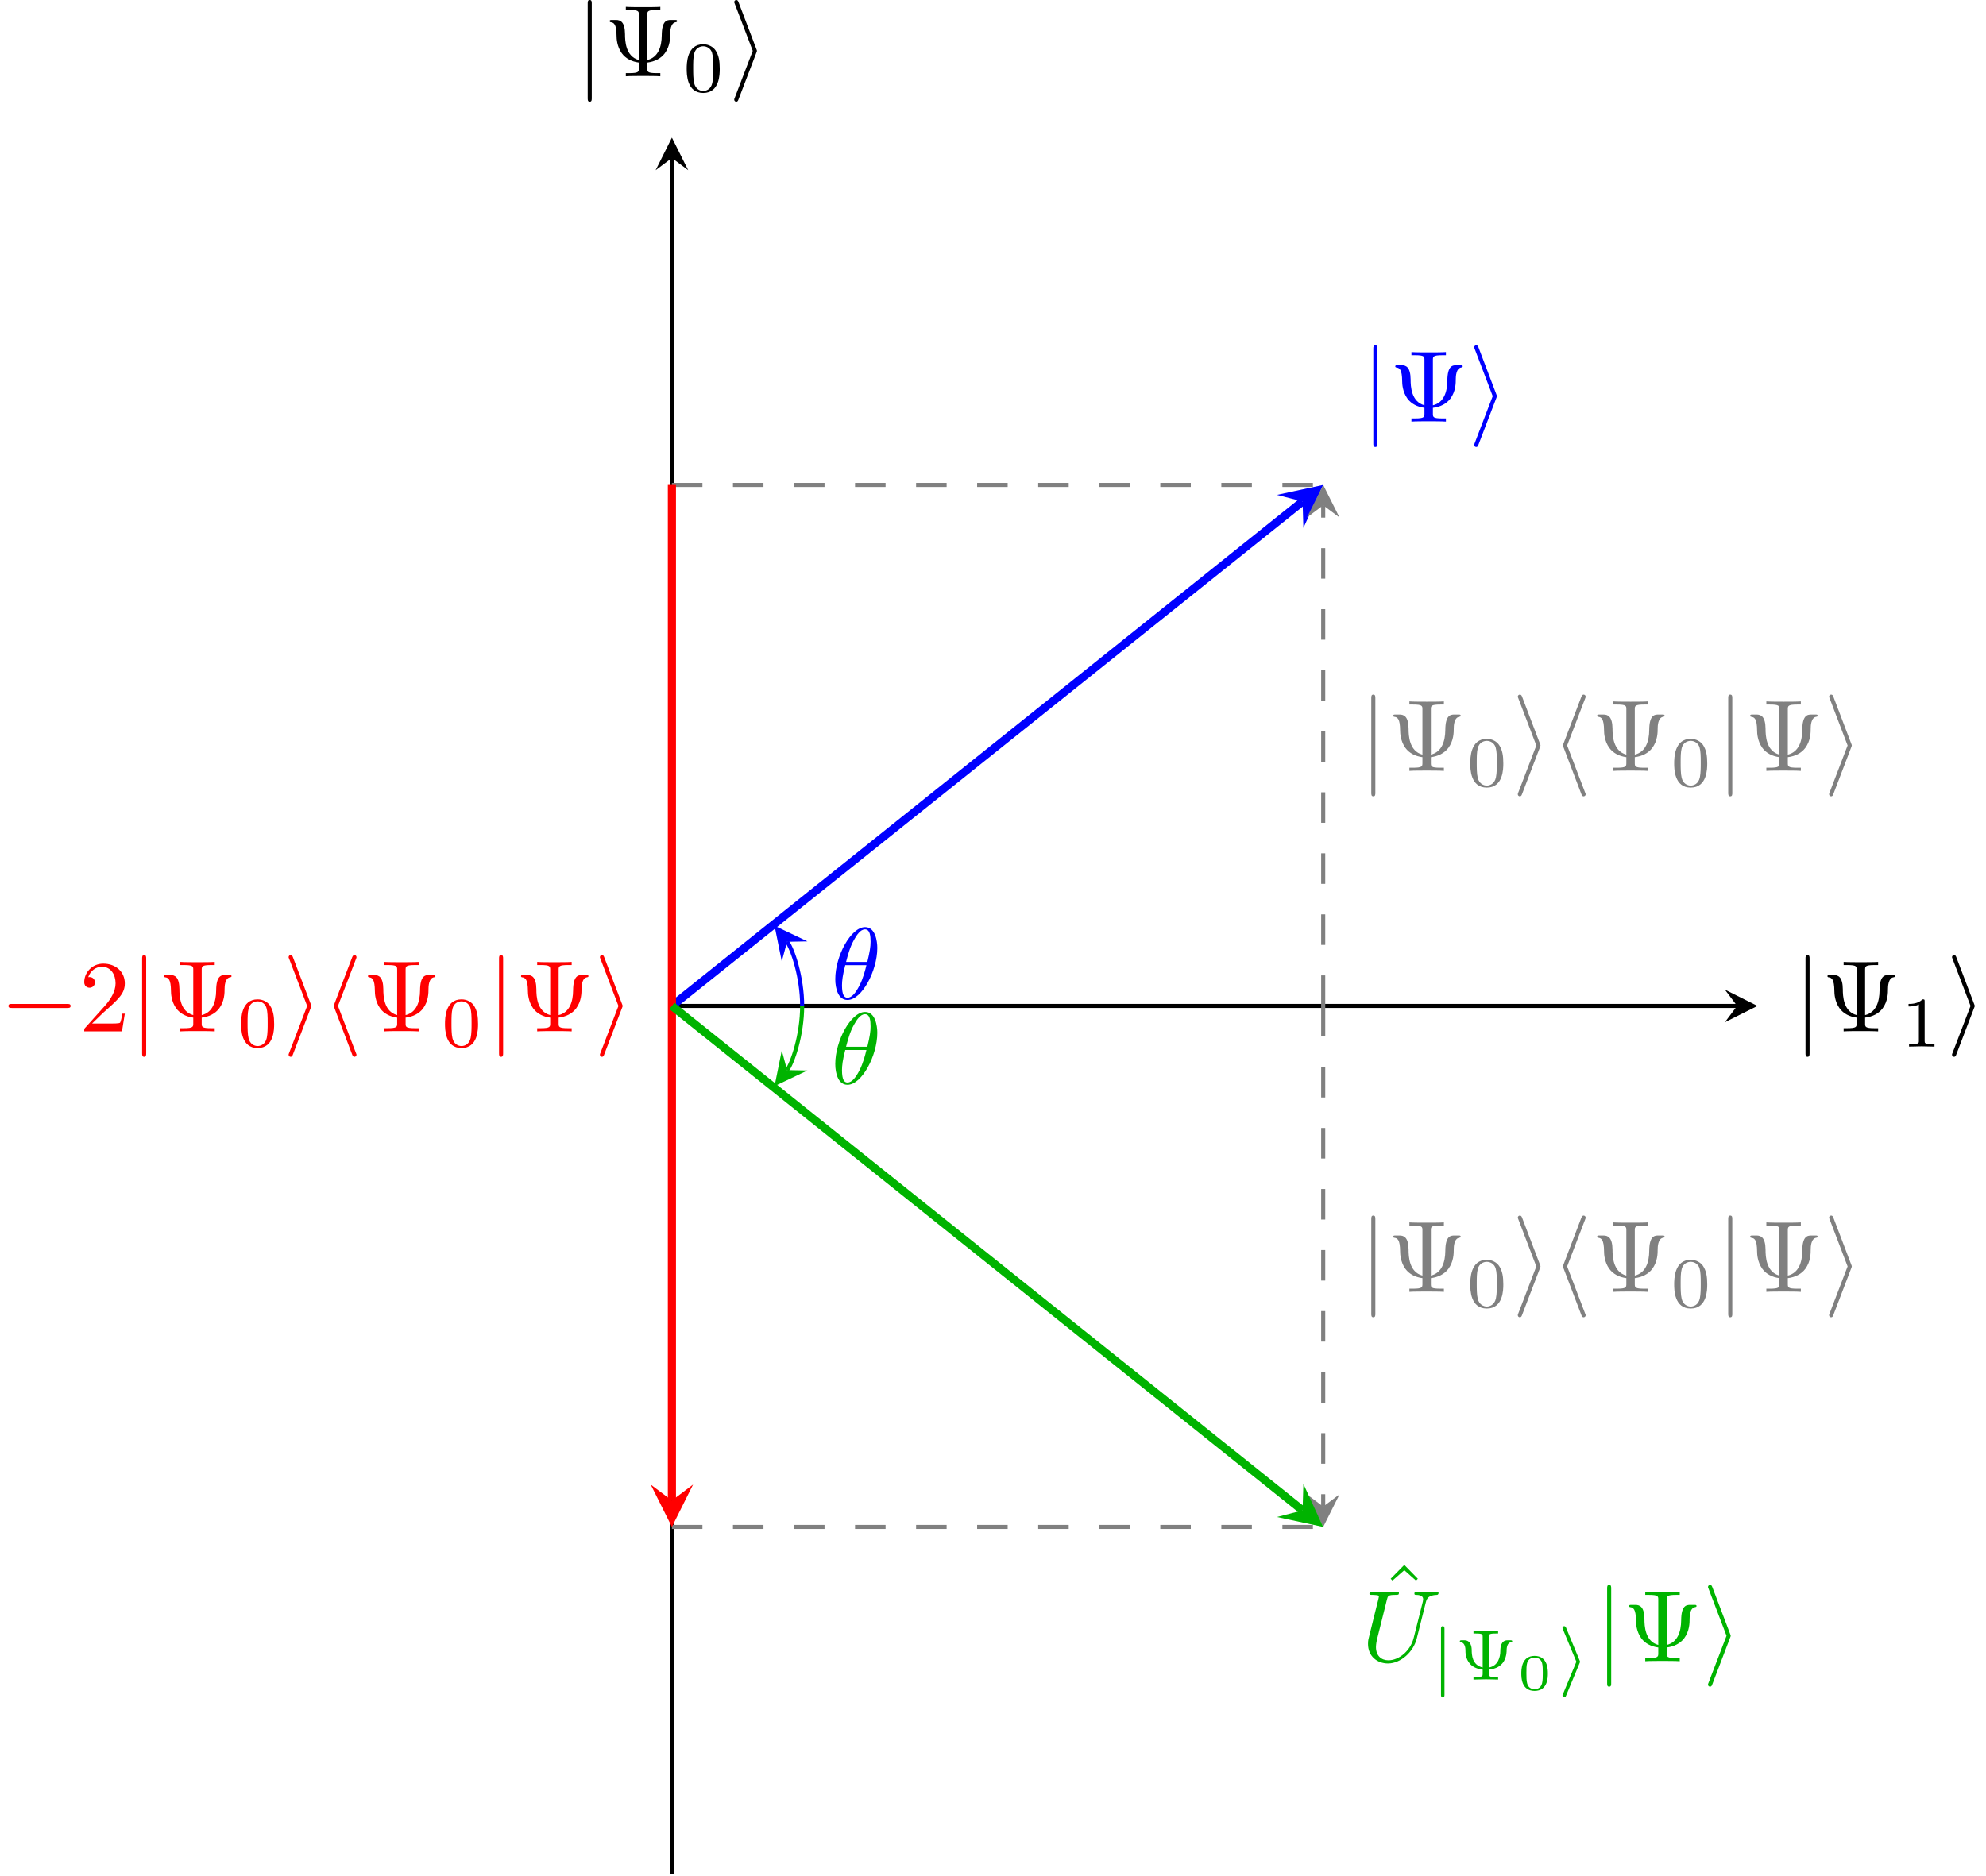 <?xml version='1.0' encoding='UTF-8'?>
<!-- This file was generated by dvisvgm 2.13.1 -->
<svg version='1.1' xmlns='http://www.w3.org/2000/svg' xmlns:xlink='http://www.w3.org/1999/xlink' width='194.473pt' height='183.763pt' viewBox='-48.755 -48.755 194.473 183.763'>
<defs>
<path id='g5-48' d='M2.994-1.594C2.994-1.953 2.994-3.318 1.694-3.318S.394-1.953 .394-1.594C.394-1.23 .394 .11 1.694 .11S2.994-1.23 2.994-1.594ZM1.694-.055C1.509-.055 1.091-.12 .966-.623C.897-.892 .892-1.245 .892-1.654C.892-2.022 .892-2.366 .971-2.65C1.096-3.068 1.479-3.153 1.694-3.153C2.062-3.153 2.326-2.964 2.426-2.615C2.496-2.361 2.496-1.948 2.496-1.654C2.496-1.315 2.496-.912 2.421-.613C2.291-.13 1.893-.055 1.694-.055Z'/>
<path id='g2-18' d='M4.533-4.981C4.533-5.639 4.354-7.024 3.337-7.024C1.953-7.024 .418-4.214 .418-1.933C.418-.996 .707 .11 1.614 .11C3.019 .11 4.533-2.75 4.533-4.981ZM1.474-3.616C1.644-4.254 1.843-5.051 2.242-5.758C2.511-6.247 2.879-6.804 3.328-6.804C3.816-6.804 3.875-6.167 3.875-5.599C3.875-5.111 3.796-4.603 3.557-3.616H1.474ZM3.467-3.298C3.357-2.839 3.148-1.993 2.77-1.275C2.421-.598 2.042-.11 1.614-.11C1.285-.11 1.076-.399 1.076-1.325C1.076-1.743 1.136-2.321 1.395-3.298H3.467Z'/>
<path id='g2-85' d='M6.326-5.758C6.426-6.167 6.605-6.466 7.402-6.496C7.452-6.496 7.572-6.506 7.572-6.695C7.572-6.705 7.572-6.804 7.442-6.804C7.113-6.804 6.765-6.775 6.426-6.775S5.719-6.804 5.39-6.804C5.33-6.804 5.21-6.804 5.21-6.605C5.21-6.496 5.31-6.496 5.39-6.496C5.958-6.486 6.067-6.276 6.067-6.057C6.067-6.027 6.047-5.878 6.037-5.848L5.141-2.291C4.802-.956 3.656-.09 2.66-.09C1.983-.09 1.445-.528 1.445-1.385C1.445-1.405 1.445-1.724 1.554-2.162L2.521-6.037C2.61-6.396 2.63-6.496 3.357-6.496C3.616-6.496 3.696-6.496 3.696-6.695C3.696-6.804 3.587-6.804 3.557-6.804C3.278-6.804 2.56-6.775 2.281-6.775C1.993-6.775 1.285-6.804 .996-6.804C.917-6.804 .807-6.804 .807-6.605C.807-6.496 .897-6.496 1.086-6.496C1.106-6.496 1.295-6.496 1.465-6.476C1.644-6.456 1.733-6.446 1.733-6.316C1.733-6.257 1.624-5.838 1.564-5.609L1.345-4.732C1.255-4.344 .777-2.461 .737-2.271C.667-1.993 .667-1.843 .667-1.694C.667-.478 1.574 .219 2.62 .219C3.875 .219 5.111-.907 5.44-2.222L6.326-5.758Z'/>
<path id='g1-105' d='M2.211-1.611C2.253-1.709 2.253-1.723 2.253-1.743C2.253-1.778 2.253-1.785 2.211-1.883L.9-5.049C.858-5.154 .816-5.23 .704-5.23C.628-5.23 .537-5.168 .537-5.056C.537-5.035 .537-5.021 .579-4.924L1.897-1.75L.579 1.43C.537 1.527 .537 1.541 .537 1.562C.537 1.674 .628 1.736 .704 1.736C.823 1.736 .851 1.66 .893 1.562L2.211-1.611Z'/>
<path id='g1-106' d='M1.353-4.958C1.353-5.063 1.353-5.23 1.186-5.23C1.011-5.23 1.011-5.07 1.011-4.958V1.471C1.011 1.576 1.011 1.743 1.179 1.743C1.353 1.743 1.353 1.583 1.353 1.471V-4.958Z'/>
<path id='g4-9' d='M3.34-4.191C3.34-4.421 3.34-4.512 3.996-4.512H4.24V-4.763C4.087-4.756 3.292-4.735 3.034-4.735C2.622-4.735 1.897-4.756 1.827-4.763V-4.512H2.071C2.727-4.512 2.727-4.421 2.727-4.191V-1.186C1.688-1.416 1.653-2.441 1.653-2.915C1.653-2.999 1.646-3.85 .948-3.85H.69C.586-3.85 .488-3.85 .488-3.752C.488-3.668 .572-3.654 .593-3.654C1.032-3.605 1.039-2.971 1.039-2.922C1.039-2.629 1.046-2.029 1.492-1.534C1.75-1.248 2.176-1.032 2.727-.976V-.572C2.727-.342 2.727-.251 2.071-.251H1.827V0C1.981-.007 2.776-.028 3.034-.028C3.445-.028 4.17-.007 4.24 0V-.251H3.996C3.34-.251 3.34-.342 3.34-.572V-.976C4.135-1.06 4.449-1.374 4.617-1.548C4.937-1.869 5.063-2.448 5.07-2.748C5.07-2.985 5.077-3.194 5.182-3.417C5.286-3.619 5.412-3.64 5.537-3.661C5.586-3.661 5.621-3.703 5.621-3.752C5.621-3.85 5.53-3.85 5.426-3.85H5.161C4.533-3.85 4.456-3.215 4.456-2.769C4.449-2.239 4.261-1.346 3.34-1.186V-4.191Z'/>
<path id='g4-48' d='M3.599-2.225C3.599-2.992 3.508-3.543 3.187-4.031C2.971-4.352 2.538-4.631 1.981-4.631C.363-4.631 .363-2.727 .363-2.225S.363 .139 1.981 .139S3.599-1.723 3.599-2.225ZM1.981-.056C1.66-.056 1.234-.244 1.095-.816C.997-1.227 .997-1.799 .997-2.315C.997-2.824 .997-3.354 1.102-3.738C1.248-4.289 1.695-4.435 1.981-4.435C2.357-4.435 2.72-4.205 2.845-3.801C2.957-3.424 2.964-2.922 2.964-2.315C2.964-1.799 2.964-1.283 2.873-.844C2.734-.209 2.26-.056 1.981-.056Z'/>
<path id='g4-49' d='M2.336-4.435C2.336-4.624 2.322-4.631 2.127-4.631C1.681-4.191 1.046-4.184 .76-4.184V-3.933C.928-3.933 1.388-3.933 1.771-4.129V-.572C1.771-.342 1.771-.251 1.074-.251H.809V0C.934-.007 1.792-.028 2.05-.028C2.267-.028 3.145-.007 3.299 0V-.251H3.034C2.336-.251 2.336-.342 2.336-.572V-4.435Z'/>
<path id='g3-9' d='M4.254-6.017C4.254-6.356 4.254-6.496 5.2-6.496H5.529V-6.804C5.171-6.775 4.254-6.775 3.846-6.775S2.511-6.775 2.152-6.804V-6.496H2.481C3.427-6.496 3.427-6.366 3.427-6.017V-1.594C2.122-1.943 2.072-3.477 2.072-4.125C2.062-5.33 1.624-5.519 1.186-5.519H.817C.667-5.519 .568-5.519 .568-5.41C.568-5.36 .598-5.31 .658-5.3C.986-5.26 1.235-5.121 1.245-3.945C1.245-3.716 1.275-2.929 1.753-2.262C2.142-1.724 2.75-1.435 3.427-1.345V-.787C3.427-.448 3.427-.309 2.481-.309H2.152V0C2.511-.03 3.427-.03 3.836-.03S5.171-.03 5.529 0V-.309H5.2C4.254-.309 4.254-.438 4.254-.787V-1.345C4.971-1.435 5.579-1.733 5.968-2.252C6.486-2.959 6.496-3.746 6.496-4.184C6.496-4.344 6.506-5.23 7.044-5.3C7.103-5.31 7.173-5.32 7.173-5.41C7.173-5.519 7.093-5.519 6.934-5.519H6.555C6.167-5.519 5.679-5.45 5.669-4.005C5.659-2.909 5.33-1.853 4.254-1.594V-6.017Z'/>
<path id='g3-50' d='M1.265-.767L2.321-1.793C3.875-3.168 4.473-3.706 4.473-4.702C4.473-5.838 3.577-6.635 2.361-6.635C1.235-6.635 .498-5.719 .498-4.832C.498-4.274 .996-4.274 1.026-4.274C1.196-4.274 1.544-4.394 1.544-4.802C1.544-5.061 1.365-5.32 1.016-5.32C.936-5.32 .917-5.32 .887-5.31C1.116-5.958 1.654-6.326 2.232-6.326C3.138-6.326 3.567-5.519 3.567-4.702C3.567-3.905 3.068-3.118 2.521-2.501L.608-.369C.498-.259 .498-.239 .498 0H4.194L4.473-1.733H4.224C4.174-1.435 4.105-.996 4.005-.847C3.935-.767 3.278-.767 3.059-.767H1.265Z'/>
<path id='g3-94' d='M2.491-6.914L1.156-5.559L1.335-5.38L2.491-6.396L3.636-5.38L3.816-5.559L2.491-6.914Z'/>
<path id='g0-0' d='M6.565-2.291C6.735-2.291 6.914-2.291 6.914-2.491S6.735-2.69 6.565-2.69H1.176C1.006-2.69 .827-2.69 .827-2.491S1.006-2.291 1.176-2.291H6.565Z'/>
<path id='g0-104' d='M3.268-7.093C3.318-7.203 3.318-7.223 3.318-7.273C3.318-7.382 3.228-7.472 3.118-7.472C3.029-7.472 2.959-7.422 2.889-7.243L1.146-2.67C1.126-2.61 1.096-2.55 1.096-2.491C1.096-2.461 1.096-2.441 1.146-2.321L2.889 2.252C2.929 2.361 2.979 2.491 3.118 2.491C3.228 2.491 3.318 2.401 3.318 2.291C3.318 2.262 3.318 2.242 3.268 2.132L1.504-2.491L3.268-7.093Z'/>
<path id='g0-105' d='M2.72-2.321C2.77-2.441 2.77-2.461 2.77-2.491S2.77-2.54 2.72-2.66L.976-7.243C.917-7.412 .857-7.472 .747-7.472S.548-7.382 .548-7.273C.548-7.243 .548-7.223 .598-7.113L2.361-2.491L.598 2.112C.548 2.222 .548 2.242 .548 2.291C.548 2.401 .638 2.491 .747 2.491C.877 2.491 .917 2.391 .956 2.291L2.72-2.321Z'/>
<path id='g0-106' d='M1.584-7.113C1.584-7.293 1.584-7.472 1.385-7.472S1.186-7.293 1.186-7.113V2.132C1.186 2.311 1.186 2.491 1.385 2.491S1.584 2.311 1.584 2.132V-7.113Z'/>
</defs>
<g id='page1'>
<path d='M17.039 49.766H121.348' stroke='#000' fill='none' stroke-width='.399'/>
<path d='M123.34 49.766L120.149 48.172L121.348 49.766L120.149 51.363'/>
<g transform='matrix(1 0 0 1 109.82 2.491)'>
<use x='17.038' y='49.768' xlink:href='#g0-106'/>
<use x='19.805' y='49.768' xlink:href='#g3-9'/>
<use x='27.554' y='51.262' xlink:href='#g4-49'/>
<use x='32.023' y='49.768' xlink:href='#g0-105'/>
</g>
<path d='M17.039 134.809V-33.281' stroke='#000' fill='none' stroke-width='.399' stroke-miterlimit='10'/>
<path d='M17.039-35.273L15.445-32.086L17.039-33.281L18.633-32.086'/>
<g transform='matrix(1 0 0 1 -9.43 -91.051)'>
<use x='17.038' y='49.768' xlink:href='#g0-106'/>
<use x='19.805' y='49.768' xlink:href='#g3-9'/>
<use x='27.554' y='51.262' xlink:href='#g4-48'/>
<use x='32.023' y='49.768' xlink:href='#g0-105'/>
</g>
<path d='M17.039 49.766L78.797 .363' stroke='#00f' fill='none' stroke-width='.797' stroke-miterlimit='10'/>
<path d='M80.816-1.258L76.289-.285L78.797 .363L78.875 2.949' fill='#00f'/>
<g fill='#00f' transform='matrix(1 0 0 1 67.499 -57.234)'>
<use x='17.038' y='49.768' xlink:href='#g0-106'/>
<use x='19.805' y='49.768' xlink:href='#g3-9'/>
<use x='27.554' y='49.768' xlink:href='#g0-105'/>
</g>
<path d='M17.039-1.258H80.816' stroke='#808080' fill='none' stroke-width='.399' stroke-miterlimit='10' stroke-dasharray='2.989 2.989'/>
<path d='M17.039 100.793H80.816' stroke='#808080' fill='none' stroke-width='.399' stroke-miterlimit='10' stroke-dasharray='2.989 2.989'/>
<path d='M80.816 49.766V.734' stroke='#808080' fill='none' stroke-width='.399' stroke-miterlimit='10' stroke-dasharray='2.989 2.989'/>
<path d='M80.816-1.258L79.223 1.93L80.816 .734L82.414 1.93' fill='#808080'/>
<g fill='#808080' transform='matrix(1 0 0 1 67.3 -23.021)'>
<use x='17.038' y='49.768' xlink:href='#g0-106'/>
<use x='19.805' y='49.768' xlink:href='#g3-9'/>
<use x='27.554' y='51.262' xlink:href='#g4-48'/>
<use x='32.023' y='49.768' xlink:href='#g0-105'/>
<use x='35.898' y='49.768' xlink:href='#g0-104'/>
<use x='39.772' y='49.768' xlink:href='#g3-9'/>
<use x='47.521' y='51.262' xlink:href='#g4-48'/>
<use x='51.99' y='49.768' xlink:href='#g0-106'/>
<use x='54.758' y='49.768' xlink:href='#g3-9'/>
<use x='62.506' y='49.768' xlink:href='#g0-105'/>
</g>
<path d='M80.816 49.766V98.801' stroke='#808080' fill='none' stroke-width='.399' stroke-miterlimit='10' stroke-dasharray='2.989 2.989'/>
<path d='M80.816 100.793L82.414 97.605L80.816 98.801L79.223 97.605' fill='#808080'/>
<g fill='#808080' transform='matrix(1 0 0 1 67.3 28.003)'>
<use x='17.038' y='49.768' xlink:href='#g0-106'/>
<use x='19.805' y='49.768' xlink:href='#g3-9'/>
<use x='27.554' y='51.262' xlink:href='#g4-48'/>
<use x='32.023' y='49.768' xlink:href='#g0-105'/>
<use x='35.898' y='49.768' xlink:href='#g0-104'/>
<use x='39.772' y='49.768' xlink:href='#g3-9'/>
<use x='47.521' y='51.262' xlink:href='#g4-48'/>
<use x='51.99' y='49.768' xlink:href='#g0-106'/>
<use x='54.758' y='49.768' xlink:href='#g3-9'/>
<use x='62.506' y='49.768' xlink:href='#g0-105'/>
</g>
<path d='M17.039-1.258V98.203' stroke='#f00' fill='none' stroke-width='.797' stroke-miterlimit='10'/>
<path d='M17.039 100.793L19.109 96.648L17.039 98.203L14.965 96.648' fill='#f00'/>
<g fill='#f00' transform='matrix(1 0 0 1 -65.793 2.491)'>
<use x='17.038' y='49.768' xlink:href='#g0-0'/>
<use x='24.787' y='49.768' xlink:href='#g3-50'/>
<use x='29.768' y='49.768' xlink:href='#g0-106'/>
<use x='32.535' y='49.768' xlink:href='#g3-9'/>
<use x='40.284' y='51.262' xlink:href='#g4-48'/>
<use x='44.753' y='49.768' xlink:href='#g0-105'/>
<use x='48.628' y='49.768' xlink:href='#g0-104'/>
<use x='52.502' y='49.768' xlink:href='#g3-9'/>
<use x='60.251' y='51.262' xlink:href='#g4-48'/>
<use x='64.72' y='49.768' xlink:href='#g0-106'/>
<use x='67.488' y='49.768' xlink:href='#g3-9'/>
<use x='75.236' y='49.768' xlink:href='#g0-105'/>
</g>
<path d='M17.039 49.766L78.797 99.172' stroke='#00b300' fill='none' stroke-width='.797' stroke-miterlimit='10'/>
<path d='M80.816 100.793L78.875 96.586L78.797 99.172L76.289 99.82' fill='#00b300'/>
<g fill='#00b300' transform='matrix(1 0 0 1 67.499 64.18)'>
<use x='18.768' y='47.249' xlink:href='#g3-94'/>
<use x='17.038' y='49.768' xlink:href='#g2-85'/>
<use x='23.84' y='51.566' xlink:href='#g1-106'/>
<use x='26.206' y='51.566' xlink:href='#g4-9'/>
<use x='32.322' y='52.563' xlink:href='#g5-48'/>
<use x='36.21' y='51.566' xlink:href='#g1-105'/>
<use x='39.933' y='49.768' xlink:href='#g0-106'/>
<use x='42.7' y='49.768' xlink:href='#g3-9'/>
<use x='50.449' y='49.768' xlink:href='#g0-105'/>
</g>
<path d='M29.793 49.766C29.793 46.922 28.84 44.156 28.316 43.484' stroke='#00f' fill='none' stroke-width='.399' stroke-miterlimit='10'/>
<path d='M27.09 41.914L27.797 45.406L28.316 43.484L30.309 43.445' fill='#00f'/>
<g fill='#00f' transform='matrix(1 0 0 1 15.581 -.694)'>
<use x='17.038' y='49.768' xlink:href='#g2-18'/>
</g>
<path d='M29.793 49.766C29.793 52.613 28.84 55.379 28.316 56.051' stroke='#00b300' fill='none' stroke-width='.399' stroke-miterlimit='10'/>
<path d='M27.09 57.621L30.309 56.09L28.316 56.051L27.797 54.129' fill='#00b300'/>
<g fill='#00b300' transform='matrix(1 0 0 1 15.581 7.612)'>
<use x='17.038' y='49.768' xlink:href='#g2-18'/>
</g>
</g>
</svg>